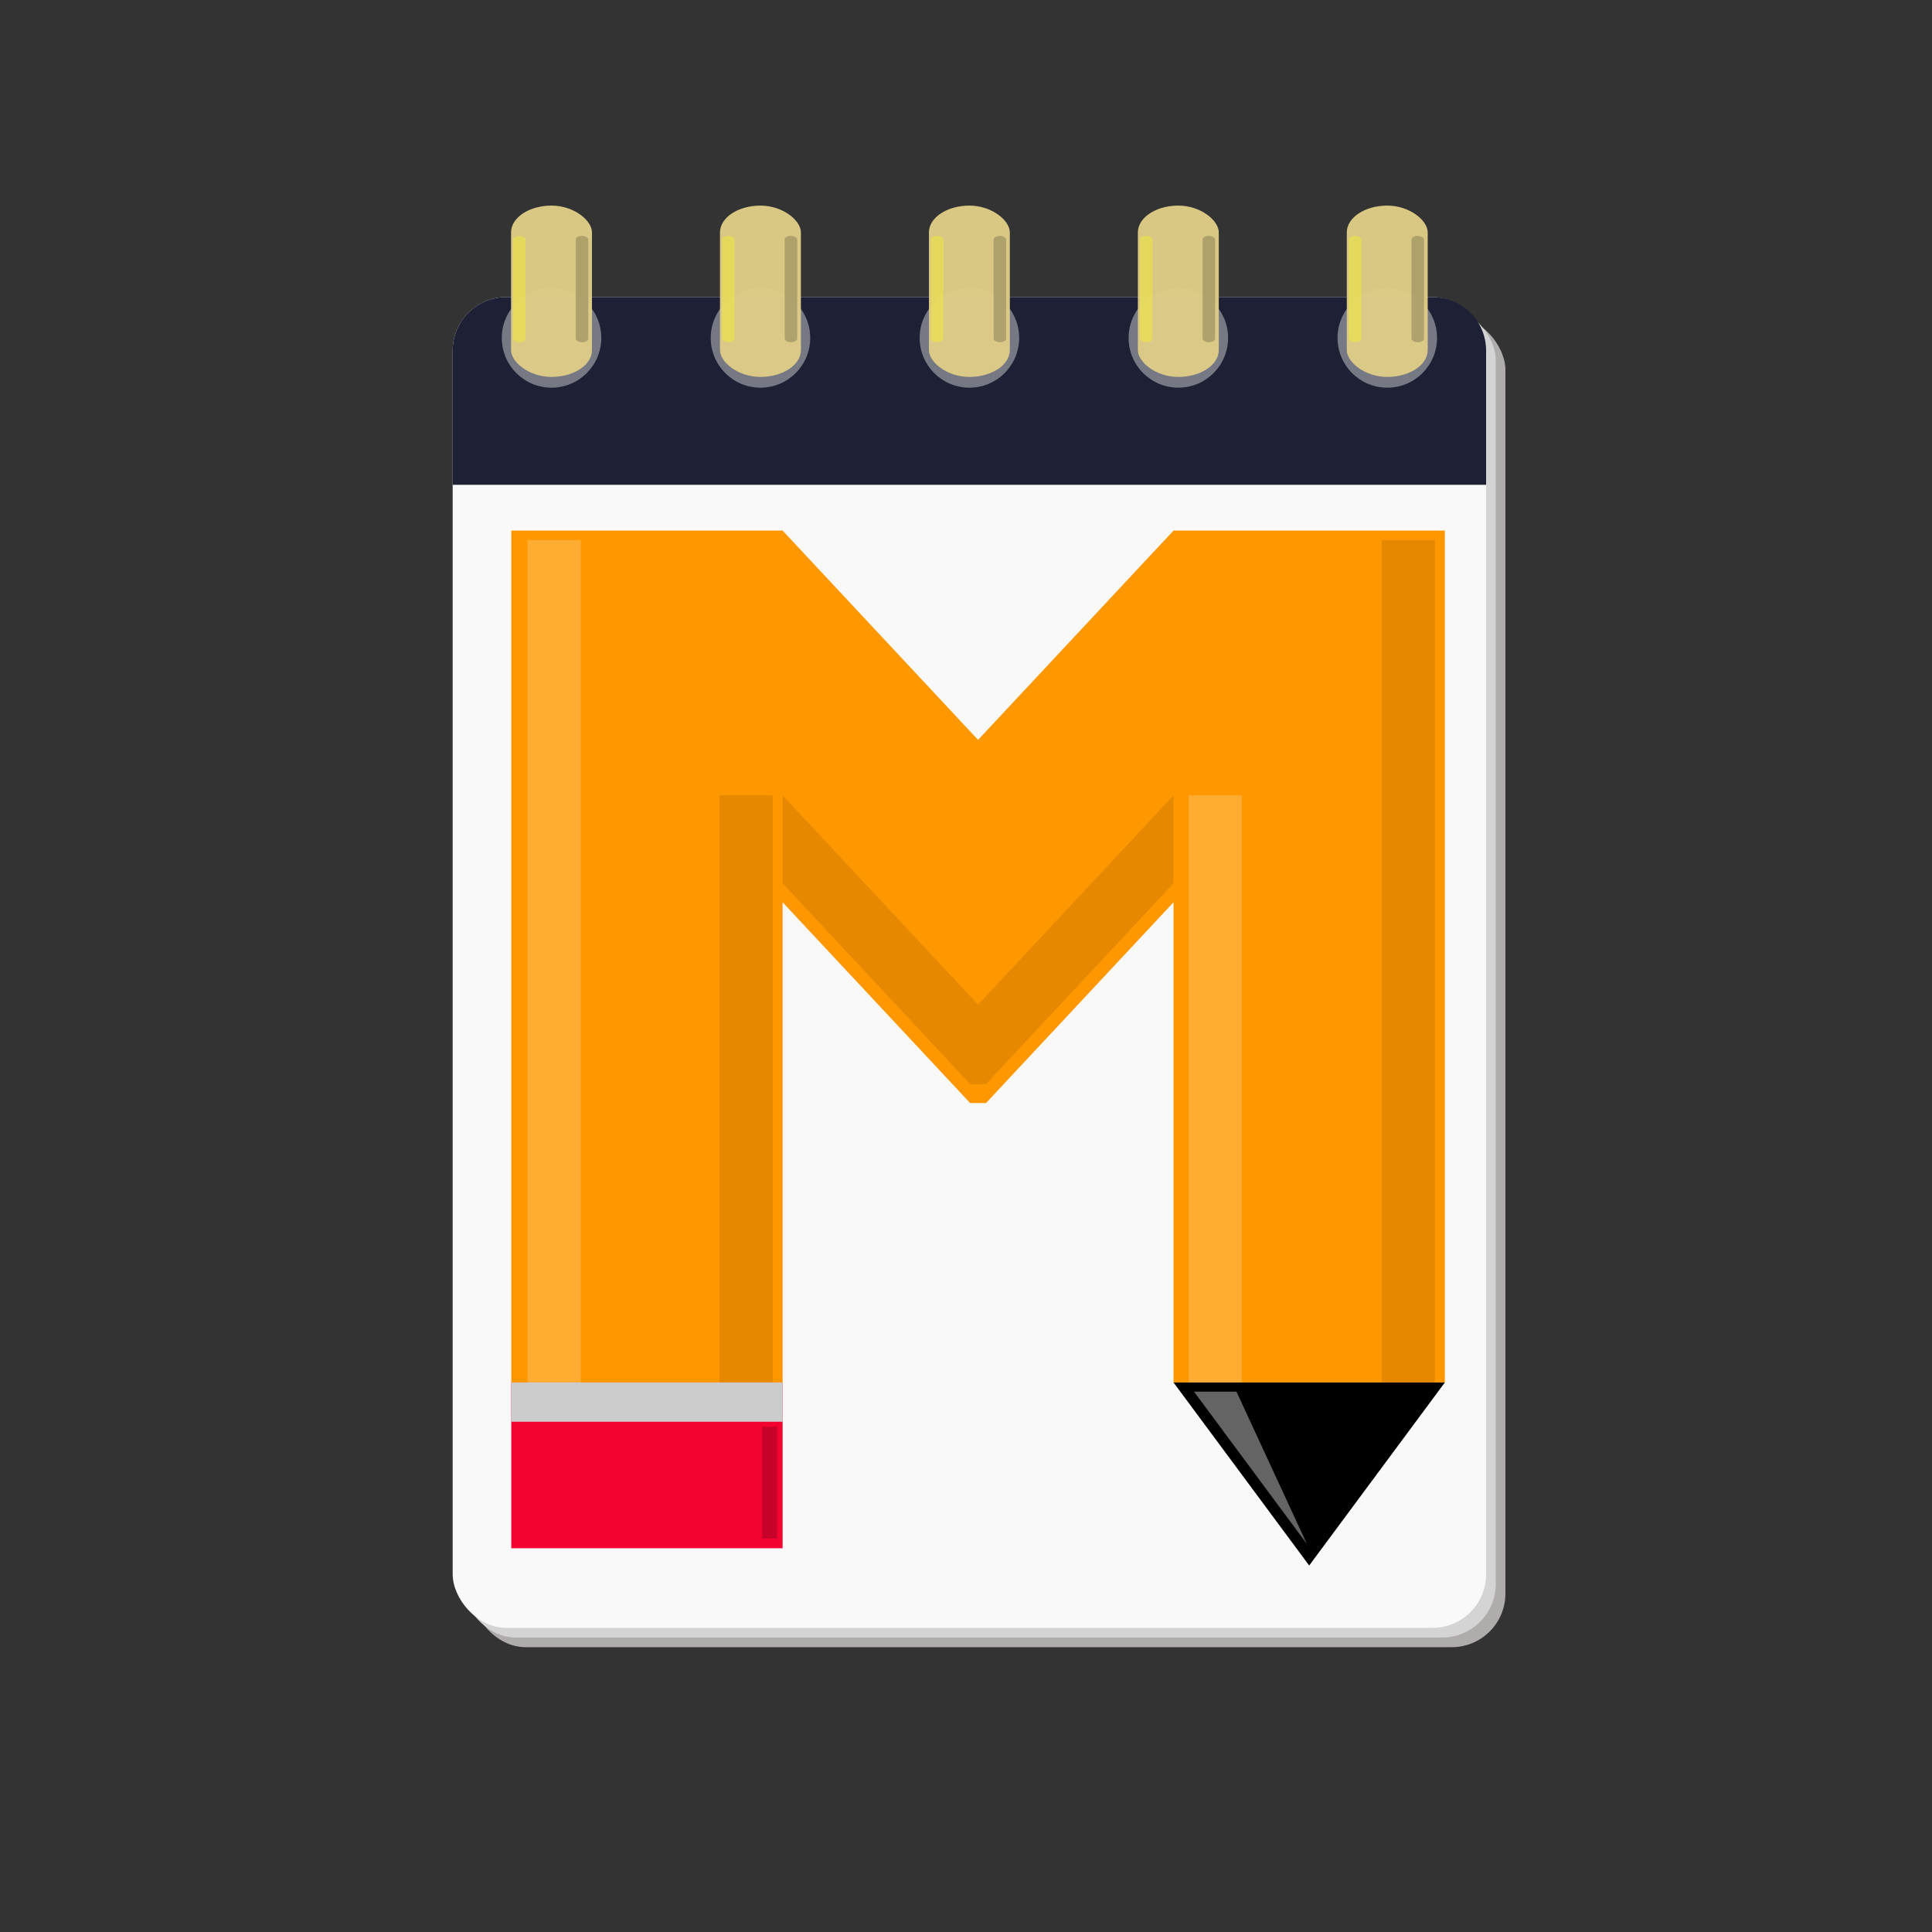 <?xml version="1.0" encoding="UTF-8" standalone="no"?>
<!-- Created with Inkscape (http://www.inkscape.org/) -->

<svg
   xmlns:dc="http://purl.org/dc/elements/1.1/"
   xmlns:cc="http://creativecommons.org/ns#"
   xmlns:rdf="http://www.w3.org/1999/02/22-rdf-syntax-ns#"
   xmlns:svg="http://www.w3.org/2000/svg"
   xmlns="http://www.w3.org/2000/svg"
   xmlns:sodipodi="http://sodipodi.sourceforge.net/DTD/sodipodi-0.dtd"
   xmlns:inkscape="http://www.inkscape.org/namespaces/inkscape"
   width="225.978mm"
   height="225.978mm"
   viewBox="0 0 800.709 800.709"
   id="svg2"
   version="1.1"
   inkscape:version="0.91 r13725"
   sodipodi:docname="Notepad-1.6.svg"
   inkscape:export-filename="Z:\Nextcloud\Theming\Markor\Notepad-1.6.png"
   inkscape:export-xdpi="23.187469"
   inkscape:export-ydpi="23.187469">
  <rect x="0" y="0" width="800.709" height="800.709" fill="#333333" stroke="none"/>
  <defs
     id="defs4">
    <inkscape:path-effect
       effect="powerstroke"
       id="path-effect4277"
       is_visible="true"
       offset_points="0,0.5"
       sort_points="true"
       interpolator_type="Linear"
       interpolator_beta="0.2"
       start_linecap_type="zerowidth"
       linejoin_type="round"
       miter_limit="4"
       end_linecap_type="zerowidth"
       cusp_linecap_type="round" />
  </defs>
  <sodipodi:namedview
     id="base"
     pagecolor="#ffffff"
     bordercolor="#666666"
     borderopacity="1.0"
     inkscape:pageopacity="0.0"
     inkscape:pageshadow="2"
     inkscape:zoom="0.70710678"
     inkscape:cx="46.901473"
     inkscape:cy="370.95975"
     inkscape:document-units="px"
     inkscape:current-layer="layer1"
     showgrid="false"
     showguides="false"
     inkscape:window-width="1170"
     inkscape:window-height="889"
     inkscape:window-x="3983"
     inkscape:window-y="10"
     inkscape:window-maximized="0"
     fit-margin-top="0.1"
     fit-margin-left="0.1"
     fit-margin-right="0.1"
     fit-margin-bottom="0.1"
     inkscape:snap-bbox="true"
     inkscape:bbox-nodes="false"
     inkscape:object-nodes="true"
     inkscape:snap-smooth-nodes="true"
     inkscape:snap-midpoints="true"
     inkscape:snap-intersection-paths="true"
     inkscape:snap-nodes="true"
     inkscape:snap-global="true">
    <inkscape:grid
       type="xygrid"
       id="grid4281"
       originx="44.401"
       originy="44.401" />
  </sodipodi:namedview>
  <g
     inkscape:label="Layer 1"
     inkscape:groupmode="layer"
     id="layer1"
     transform="translate(44.401,-296.054)">
    <rect
       style="opacity:1;fill:#b0acac;fill-opacity:1;stroke:#d7eef4;stroke-width:0;stroke-linecap:round;stroke-linejoin:round;stroke-miterlimit:4;stroke-dasharray:none;stroke-dashoffset:0;stroke-opacity:1"
       id="rect4299"
       width="428.305"
       height="551.543"
       x="151.207"
       y="427.175"
       ry="22.223"
       rx="22.223" />
    <rect
       rx="22.223"
       ry="22.223"
       y="423.175"
       x="147.207"
       height="551.543"
       width="428.305"
       id="rect4297"
       style="opacity:1;fill:#d4d4d4;fill-opacity:1;stroke:#d7eef4;stroke-width:0;stroke-linecap:round;stroke-linejoin:round;stroke-miterlimit:4;stroke-dasharray:none;stroke-dashoffset:0;stroke-opacity:1" />
    <rect
       style="opacity:1;fill:#f9f9f9;fill-opacity:1;stroke:#d7eef4;stroke-width:0;stroke-linecap:round;stroke-linejoin:round;stroke-miterlimit:4;stroke-dasharray:none;stroke-dashoffset:0;stroke-opacity:1"
       id="rect4202"
       width="428.305"
       height="551.543"
       x="143.207"
       y="419.175"
       ry="22.223"
       rx="22.223" />
    <path
       inkscape:connector-curvature="0"
       style="opacity:1;fill:#1e2135;fill-opacity:1;stroke:#d7eef4;stroke-width:0;stroke-linecap:round;stroke-linejoin:round;stroke-miterlimit:4;stroke-dasharray:none;stroke-dashoffset:0;stroke-opacity:1"
       d="m 165.43,419.176 c -12.312,0 -22.223,9.911 -22.223,22.223 l 0,55.57 428.305,0 0,-55.57 c 0,-12.312 -9.913,-22.223 -22.225,-22.223 z"
       id="rect4307"
       sodipodi:nodetypes="ssccsss" />
    <circle
       style="opacity:1;fill:#ffffff;fill-opacity:0.392;stroke:none;stroke-width:0;stroke-linecap:round;stroke-linejoin:round;stroke-miterlimit:4;stroke-dasharray:none;stroke-dashoffset:0;stroke-opacity:1"
       id="circle4210"
       cx="184.181"
       cy="436.111"
       r="20.617" />
    <rect
       style="opacity:0.97;fill:#decd87;fill-opacity:1;stroke:#d7eef4;stroke-width:0;stroke-linecap:round;stroke-linejoin:round;stroke-miterlimit:4;stroke-dasharray:none;stroke-dashoffset:0;stroke-opacity:1"
       id="rect4216"
       width="33.531"
       height="71.006"
       x="167.406"
       y="381.263"
       ry="11.112"
       rx="17.173" />
    <circle
       r="20.617"
       cy="436.111"
       cx="270.773"
       id="circle4218"
       style="opacity:1;fill:#ffffff;fill-opacity:0.392;stroke:none;stroke-width:0;stroke-linecap:round;stroke-linejoin:round;stroke-miterlimit:4;stroke-dasharray:none;stroke-dashoffset:0;stroke-opacity:1" />
    <rect
       rx="17.173"
       ry="11.112"
       y="381.263"
       x="253.998"
       height="71.006"
       width="33.531"
       id="rect4220"
       style="opacity:0.97;fill:#decd87;fill-opacity:1;stroke:#d7eef4;stroke-width:0;stroke-linecap:round;stroke-linejoin:round;stroke-miterlimit:4;stroke-dasharray:none;stroke-dashoffset:0;stroke-opacity:1" />
    <circle
       style="opacity:1;fill:#ffffff;fill-opacity:0.392;stroke:none;stroke-width:0;stroke-linecap:round;stroke-linejoin:round;stroke-miterlimit:4;stroke-dasharray:none;stroke-dashoffset:0;stroke-opacity:1"
       id="circle4222"
       cx="357.366"
       cy="436.111"
       r="20.617" />
    <rect
       style="opacity:0.97;fill:#decd87;fill-opacity:1;stroke:#d7eef4;stroke-width:0;stroke-linecap:round;stroke-linejoin:round;stroke-miterlimit:4;stroke-dasharray:none;stroke-dashoffset:0;stroke-opacity:1"
       id="rect4224"
       width="33.531"
       height="71.006"
       x="340.591"
       y="381.263"
       ry="11.112"
       rx="17.173" />
    <circle
       r="20.617"
       cy="436.111"
       cx="443.959"
       id="circle4226"
       style="opacity:1;fill:#ffffff;fill-opacity:0.392;stroke:none;stroke-width:0;stroke-linecap:round;stroke-linejoin:round;stroke-miterlimit:4;stroke-dasharray:none;stroke-dashoffset:0;stroke-opacity:1" />
    <rect
       rx="17.173"
       ry="11.112"
       y="381.263"
       x="427.183"
       height="71.006"
       width="33.531"
       id="rect4228"
       style="opacity:0.97;fill:#decd87;fill-opacity:1;stroke:#d7eef4;stroke-width:0;stroke-linecap:round;stroke-linejoin:round;stroke-miterlimit:4;stroke-dasharray:none;stroke-dashoffset:0;stroke-opacity:1" />
    <circle
       style="opacity:1;fill:#ffffff;fill-opacity:0.392;stroke:none;stroke-width:0;stroke-linecap:round;stroke-linejoin:round;stroke-miterlimit:4;stroke-dasharray:none;stroke-dashoffset:0;stroke-opacity:1"
       id="circle4230"
       cx="530.551"
       cy="436.111"
       r="20.617" />
    <rect
       style="opacity:0.97;fill:#decd87;fill-opacity:1;stroke:#d7eef4;stroke-width:0;stroke-linecap:round;stroke-linejoin:round;stroke-miterlimit:4;stroke-dasharray:none;stroke-dashoffset:0;stroke-opacity:1"
       id="rect4232"
       width="33.531"
       height="71.006"
       x="513.776"
       y="381.263"
       ry="11.112"
       rx="17.173" />
    <rect
       style="opacity:1;fill:#000000;fill-opacity:0.196;stroke:none;stroke-width:0;stroke-linecap:round;stroke-linejoin:round;stroke-miterlimit:4;stroke-dasharray:none;stroke-dashoffset:0;stroke-opacity:1"
       id="rect4240"
       width="5.202"
       height="44.1"
       x="194.209"
       y="393.805"
       rx="22.223"
       ry="1.515" />
    <rect
       ry="1.515"
       rx="22.223"
       y="393.805"
       x="280.801"
       height="44.1"
       width="5.202"
       id="rect4242"
       style="opacity:1;fill:#000000;fill-opacity:0.196;stroke:none;stroke-width:0;stroke-linecap:round;stroke-linejoin:round;stroke-miterlimit:4;stroke-dasharray:none;stroke-dashoffset:0;stroke-opacity:1" />
    <rect
       style="opacity:1;fill:#000000;fill-opacity:0.196;stroke:none;stroke-width:0;stroke-linecap:round;stroke-linejoin:round;stroke-miterlimit:4;stroke-dasharray:none;stroke-dashoffset:0;stroke-opacity:1"
       id="rect4244"
       width="5.202"
       height="44.1"
       x="367.394"
       y="393.805"
       rx="22.223"
       ry="1.515" />
    <rect
       ry="1.515"
       rx="22.223"
       y="393.805"
       x="453.986"
       height="44.1"
       width="5.202"
       id="rect4246"
       style="opacity:1;fill:#000000;fill-opacity:0.196;stroke:none;stroke-width:0;stroke-linecap:round;stroke-linejoin:round;stroke-miterlimit:4;stroke-dasharray:none;stroke-dashoffset:0;stroke-opacity:1" />
    <rect
       style="opacity:1;fill:#000000;fill-opacity:0.196;stroke:none;stroke-width:0;stroke-linecap:round;stroke-linejoin:round;stroke-miterlimit:4;stroke-dasharray:none;stroke-dashoffset:0;stroke-opacity:1"
       id="rect4248"
       width="5.202"
       height="44.1"
       x="540.579"
       y="393.805"
       rx="22.223"
       ry="1.515" />
    <rect
       ry="1.515"
       rx="22.223"
       y="393.805"
       x="168.231"
       height="44.1"
       width="5.202"
       id="rect4254"
       style="opacity:1;fill:#ffff00;fill-opacity:0.294;stroke:none;stroke-width:0;stroke-linecap:round;stroke-linejoin:round;stroke-miterlimit:4;stroke-dasharray:none;stroke-dashoffset:0;stroke-opacity:1" />
    <rect
       style="opacity:1;fill:#ffff00;fill-opacity:0.294;stroke:none;stroke-width:0;stroke-linecap:round;stroke-linejoin:round;stroke-miterlimit:4;stroke-dasharray:none;stroke-dashoffset:0;stroke-opacity:1"
       id="rect4256"
       width="5.202"
       height="44.1"
       x="254.823"
       y="393.805"
       rx="22.223"
       ry="1.515" />
    <rect
       ry="1.515"
       rx="22.223"
       y="393.805"
       x="341.416"
       height="44.1"
       width="5.202"
       id="rect4258"
       style="opacity:1;fill:#ffff00;fill-opacity:0.294;stroke:none;stroke-width:0;stroke-linecap:round;stroke-linejoin:round;stroke-miterlimit:4;stroke-dasharray:none;stroke-dashoffset:0;stroke-opacity:1" />
    <rect
       style="opacity:1;fill:#ffff00;fill-opacity:0.294;stroke:none;stroke-width:0;stroke-linecap:round;stroke-linejoin:round;stroke-miterlimit:4;stroke-dasharray:none;stroke-dashoffset:0;stroke-opacity:1"
       id="rect4260"
       width="5.202"
       height="44.1"
       x="428.009"
       y="393.805"
       rx="22.223"
       ry="1.515" />
    <rect
       ry="1.515"
       rx="22.223"
       y="393.805"
       x="514.601"
       height="44.1"
       width="5.202"
       id="rect4266"
       style="opacity:1;fill:#ffff00;fill-opacity:0.294;stroke:none;stroke-width:0;stroke-linecap:round;stroke-linejoin:round;stroke-miterlimit:4;stroke-dasharray:none;stroke-dashoffset:0;stroke-opacity:1" />
    <path
       style="fill:#ff9800;fill-opacity:1;fill-rule:evenodd;stroke:none;stroke-width:1px;stroke-linecap:butt;stroke-linejoin:miter;stroke-opacity:1"
       d="m 167.499,515.944 0,353.073 112.447,0 0,-199.024 77.711,83.212 6.594,0 77.711,-83.212 0,199.024 112.447,0 0,-353.073 -112.447,0 -81.008,86.742 -81.008,-86.742 z"
       id="path4273"
       inkscape:connector-curvature="0"
       sodipodi:nodetypes="cccccccccccccc" />
    <path
       inkscape:connector-curvature="0"
       id="path4279"
       d="m 441.962,869.017 c 56.224,75.856 0,0 56.224,75.856 56.224,-75.856 0,0 56.224,-75.856 z"
       style="fill:#000000;fill-opacity:1;fill-rule:evenodd;stroke:none;stroke-width:1px;stroke-linecap:butt;stroke-linejoin:miter;stroke-opacity:1"
       sodipodi:nodetypes="cccc" />
    <path
       inkscape:connector-curvature="0"
       id="path4284"
       d="m 528.242,519.88 0,349.137 22.058,0 0,-349.137 z"
       style="fill:#000000;fill-opacity:0.098;fill-rule:evenodd;stroke:none;stroke-width:1px;stroke-linecap:butt;stroke-linejoin:miter;stroke-opacity:1" />
    <path
       style="fill:#000000;fill-opacity:0.098;fill-rule:evenodd;stroke:none;stroke-width:1px;stroke-linecap:butt;stroke-linejoin:miter;stroke-opacity:1"
       d="m 253.78,625.664 0,243.353 22.058,0 0,-243.353 z"
       id="path4316"
       inkscape:connector-curvature="0" />
    <path
       inkscape:connector-curvature="0"
       id="path4417"
       d="m 279.946,625.663 0,36.492 77.711,83.212 c 6.594,0 0,0 6.594,0 l 77.711,-83.212 0,-36.492 -81.008,86.742 z"
       style="fill:#000000;fill-opacity:0.098;fill-rule:evenodd;stroke:none;stroke-width:1px;stroke-linecap:butt;stroke-linejoin:miter;stroke-opacity:1"
       sodipodi:nodetypes="cccccccc" />
    <path
       style="fill:#f20330;fill-opacity:1;fill-rule:evenodd;stroke:none;stroke-width:1px;stroke-linecap:butt;stroke-linejoin:miter;stroke-opacity:1"
       d="m 279.946,869.017 -112.448,0 0,68.695 112.448,0 0,-68.695 z"
       id="path4427"
       inkscape:connector-curvature="0" />
    <path
       inkscape:connector-curvature="0"
       id="path4455"
       d="m 279.946,869.017 -112.448,0 0,16.269 112.448,0 0,-16.269 z"
       style="fill:#cccccc;fill-opacity:1;fill-rule:evenodd;stroke:none;stroke-width:1px;stroke-linecap:butt;stroke-linejoin:miter;stroke-opacity:1" />
    <path
       inkscape:connector-curvature="0"
       id="path4457"
       d="m 271.459,887.37 0,46.303 6.208,0 0,-46.303 z"
       style="fill:#000000;fill-opacity:0.177;fill-rule:evenodd;stroke:none;stroke-width:1px;stroke-linecap:butt;stroke-linejoin:miter;stroke-opacity:1" />
    <path
       sodipodi:nodetypes="cccc"
       style="fill:#ffffff;fill-opacity:0.392;fill-rule:evenodd;stroke:none;stroke-width:1px;stroke-linecap:butt;stroke-linejoin:miter;stroke-opacity:1"
       d="m 450.45,872.81 46.797,63.138 -29.202,-63.138 z"
       id="path4188"
       inkscape:connector-curvature="0" />
    <path
       style="fill:#ffffff;fill-opacity:0.196;fill-rule:evenodd;stroke:none;stroke-width:1px;stroke-linecap:butt;stroke-linejoin:miter;stroke-opacity:1"
       d="m 174.242,519.88 0,349.137 22.058,0 0,-349.137 z"
       id="path4212"
       inkscape:connector-curvature="0" />
    <path
       inkscape:connector-curvature="0"
       id="path4214"
       d="m 448.242,625.664 0,243.353 22.058,0 0,-243.353 z"
       style="fill:#ffffff;fill-opacity:0.196;fill-rule:evenodd;stroke:none;stroke-width:1px;stroke-linecap:butt;stroke-linejoin:miter;stroke-opacity:1" />
  </g>
</svg>
